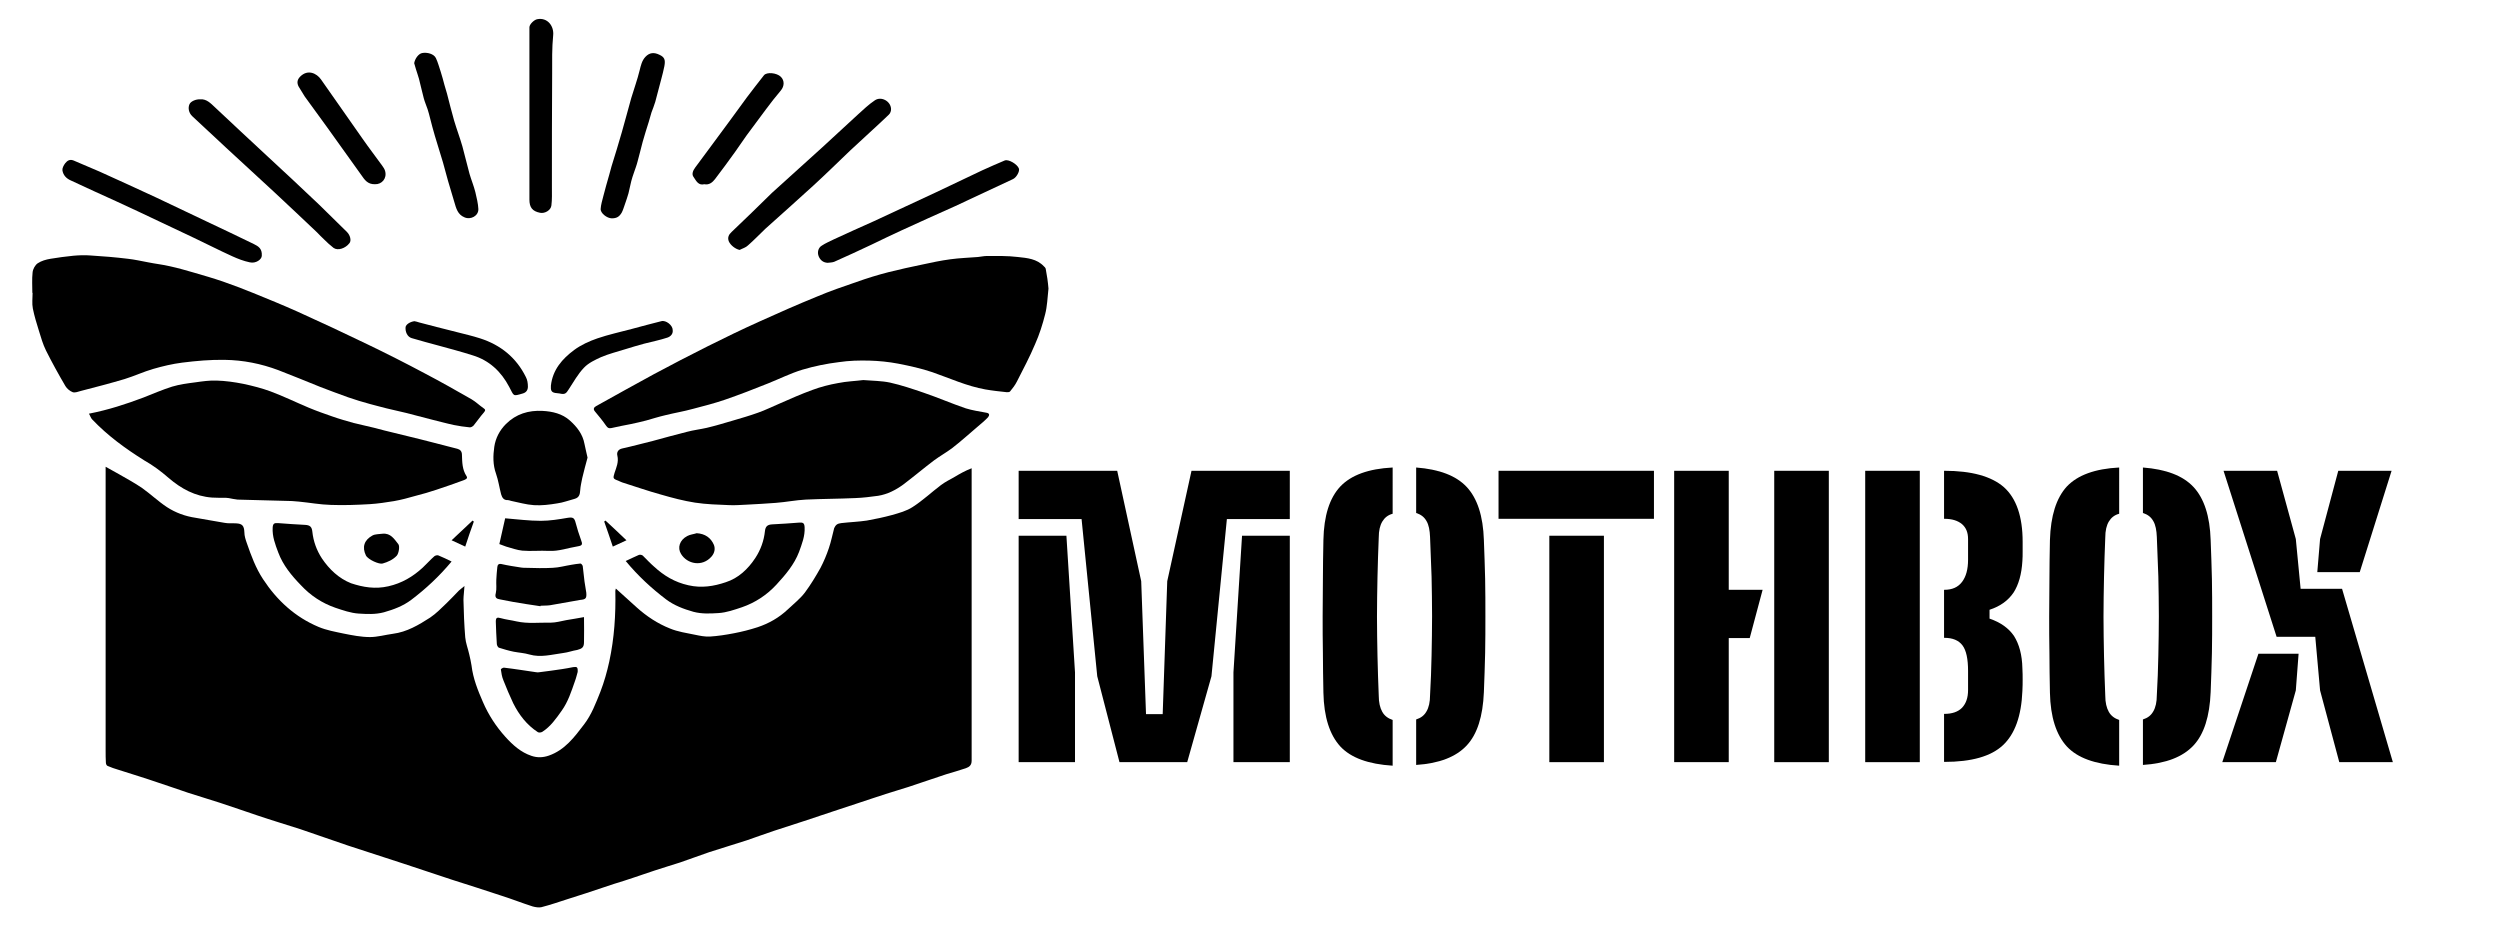 <?xml version="1.0" encoding="utf-8"?>
<!-- Generator: Adobe Illustrator 22.0.0, SVG Export Plug-In . SVG Version: 6.00 Build 0)  -->
<svg version="1.1" id="Layer_1" xmlns="http://www.w3.org/2000/svg" xmlns:xlink="http://www.w3.org/1999/xlink" x="0px" y="0px"
	 viewBox="0 0 989.3 370.8" style="enable-background:new 0 0 989.3 370.8;" xml:space="preserve">
<g>
	<path d="M377.8,188.7c-1.9,1.1-3.8,2-5.5,3.3c-3.7,2.8-7.2,6.1-11.1,8.6c-2.4,1.6-5.4,2.4-8.2,3.2c-3.3,0.9-6.6,1.6-10,2.2
		c-3.3,0.5-6.7,0.6-10.1,1c-0.6,0.1-1.3,0.2-1.8,0.6c-0.4,0.3-0.8,0.9-1,1.4c-0.7,2.6-1.2,5.3-2.1,7.9c-0.9,2.7-2,5.3-3.3,7.8
		c-1.9,3.4-3.9,6.7-6.2,9.8c-1.9,2.5-4.5,4.5-6.8,6.7c-3.4,3.2-7.4,5.5-11.9,7c-3.1,1-6.2,1.8-9.4,2.4c-3.1,0.6-6.3,1.1-9.5,1.3
		c-1.9,0.1-3.9-0.3-5.8-0.7c-3.4-0.7-6.9-1.2-10-2.5c-4.8-1.9-9.2-4.8-13.1-8.3c-2.7-2.4-5.4-4.9-8.3-7.5c-0.1,0.5-0.2,0.7-0.2,0.9
		c0.2,9.4-0.4,18.7-2.4,28c-0.9,4.1-2,8-3.5,11.9c-1.8,4.5-3.5,9.1-6.5,13c-3.8,5-7.6,10.1-13.9,12.3c-2.3,0.8-4.6,0.9-6.9,0.1
		c-4.2-1.4-7.4-4.3-10.3-7.5c-3.7-4.1-6.7-8.7-8.9-13.8c-2-4.6-3.9-9.3-4.5-14.4c-0.2-1.5-0.6-3-0.9-4.4c-0.5-2.3-1.4-4.5-1.6-6.8
		c-0.4-4.9-0.6-9.9-0.7-14.8c0-1.7,0.3-3.4,0.4-5.5c-0.9,0.8-1.6,1.2-2.2,1.8c-1.6,1.6-3.1,3.3-4.8,4.9c-2.1,2-4.2,4.2-6.6,5.8
		c-4.5,2.9-9.2,5.7-14.7,6.4c-3,0.4-6.1,1.3-9.1,1.3c-3.5,0-7-0.7-10.5-1.4c-3.3-0.7-6.7-1.3-9.8-2.6c-9.3-3.9-16.5-10.5-22-18.9
		c-2.9-4.4-4.7-9.3-6.4-14.2c-0.5-1.4-1-2.9-1-4.4c-0.1-2.5-0.8-3.4-3.3-3.5c-1.5-0.1-3,0.1-4.5-0.2c-3.9-0.6-7.7-1.4-11.5-2
		c-4.1-0.6-7.9-2-11.3-4.2c-3.5-2.3-6.5-5.2-9.9-7.6c-2.9-2-6.1-3.7-9.2-5.5c-1.6-0.9-3.2-1.8-5.2-2.9c0,2.4,0,4.4,0,6.4
		c0,35.3,0,70.7,0,106c0,1.6,0,3.1,0.1,4.7c0,0.5,0.3,1.2,0.7,1.3c1.4,0.6,2.8,1.1,4.2,1.5c5.3,1.7,10.6,3.3,15.8,5.1
		c4,1.3,7.9,2.7,11.8,4c4.2,1.4,8.5,2.6,12.7,4c5,1.6,9.9,3.4,14.8,5c5.6,1.9,11.3,3.6,16.9,5.4c6.3,2.1,12.6,4.4,18.9,6.5
		c7.3,2.4,14.5,4.7,21.8,7.1c6.5,2.1,13.1,4.4,19.6,6.5s13,4.1,19.5,6.3c4.1,1.3,8.1,2.9,12.2,4.2c1.1,0.3,2.4,0.5,3.4,0.3
		c3.5-0.9,7-2.1,10.4-3.2c2.5-0.8,5-1.6,7.5-2.4c3.6-1.2,7.2-2.4,10.8-3.6c2.6-0.8,5.2-1.6,7.8-2.5c2.8-0.9,5.5-1.9,8.3-2.8
		c3.3-1.1,6.7-2.1,10.1-3.2c3.9-1.3,7.7-2.8,11.6-4.1c4.9-1.6,10-3.1,14.9-4.7c3.5-1.2,7-2.5,10.6-3.7c4-1.3,8-2.6,12-3.9
		c3.6-1.2,7.2-2.4,10.8-3.6c3.4-1.1,6.9-2.3,10.3-3.4c3.7-1.2,7.4-2.5,11.2-3.7c3-1,6-1.8,9-2.8c5-1.6,9.9-3.4,14.9-5
		c2.6-0.8,5.2-1.5,7.8-2.4c1.4-0.5,2.3-1.2,2.3-3c0-36.9,0-73.9,0-110.8c0-1.5,0-3.1,0-4.9C381.9,186.3,379.8,187.5,377.8,188.7z"/>
	<path d="M413.8,106.3c-0.1-0.3-0.4-0.7-0.7-0.9c-2.8-3-6.6-3.3-10.3-3.7c-4.1-0.5-8.2-0.4-12.3-0.4c-1.2,0-2.3,0.3-3.5,0.4
		c-3.6,0.3-7.3,0.4-10.9,0.9c-3.8,0.5-7.5,1.3-11.2,2.1c-4.4,0.9-8.9,1.9-13.3,3c-4.3,1.1-8.5,2.4-12.7,3.9
		c-5.3,1.8-10.5,3.6-15.7,5.8c-7.6,3.1-15.1,6.4-22.6,9.8c-6.9,3.1-13.7,6.4-20.5,9.8c-7.2,3.6-14.3,7.3-21.4,11.1
		c-7.6,4.1-15.2,8.4-22.8,12.6c-0.9,0.5-1.3,1.2-0.4,2.2c1.5,1.8,3,3.6,4.3,5.5c0.6,0.9,1.1,1.2,2.1,1c2.6-0.6,5.2-1.1,7.8-1.6
		c2-0.4,4-0.9,6-1.4c2.5-0.7,5-1.5,7.6-2.1c3.6-0.9,7.3-1.5,10.9-2.5c4.2-1.1,8.5-2.2,12.6-3.6c5.8-2,11.5-4.2,17.2-6.5
		c4.5-1.8,8.9-4,13.5-5.4c4.7-1.4,9.6-2.4,14.5-3c4-0.6,8-0.7,12-0.6c3.8,0.1,7.7,0.5,11.4,1.2c4.6,0.9,9.2,1.9,13.6,3.4
		c6.9,2.4,13.6,5.5,20.9,6.8c2.8,0.5,5.7,0.8,8.5,1.1c0.4,0,1.1,0,1.3-0.3c1-1.2,2-2.5,2.7-3.9c2.5-4.9,5.1-9.8,7.2-14.8
		c1.7-3.8,3-7.9,4-11.9c0.8-3.1,0.9-6.4,1.3-10.1C414.7,111.6,414.3,108.9,413.8,106.3z"/>
	<path d="M60.6,146c3.8-1.1,7.6-2,11.5-2.5c5.6-0.7,11.2-1.2,16.8-1.1c7.3,0.1,14.4,1.5,21.3,4.1c5.5,2.1,11,4.4,16.5,6.6
		c3.7,1.4,7.3,2.8,11,4.1c2.9,1,5.8,1.9,8.8,2.7c2.1,0.6,4.3,1.1,6.5,1.7c2.6,0.6,5.1,1.2,7.7,1.8c3.5,0.9,6.9,1.8,10.4,2.7
		c2.9,0.7,5.7,1.5,8.6,2.1c2,0.4,4,0.7,6.1,0.9c0.5,0.1,1.2-0.3,1.6-0.7c1.4-1.7,2.6-3.5,4.1-5.2c0.7-0.8,0.6-1.2-0.2-1.7
		c-1.6-1.1-3-2.5-4.7-3.5c-6.1-3.5-12.3-7-18.6-10.3c-7.5-4-15-7.8-22.7-11.5c-9.1-4.4-18.3-8.7-27.6-12.9c-5.8-2.6-11.7-5-17.6-7.4
		c-3.9-1.6-7.9-3.1-11.9-4.5c-3.8-1.3-7.6-2.4-11.4-3.5c-3.1-0.9-6.2-1.8-9.4-2.5c-2.9-0.7-5.9-1-8.8-1.6c-2.7-0.5-5.3-1.1-8-1.4
		c-4.9-0.6-9.8-1-14.7-1.3c-2.3-0.2-4.6-0.1-6.9,0.1c-3,0.3-6,0.7-9,1.2c-1.8,0.3-3.6,0.8-5.1,1.8c-1,0.7-1.9,2.3-2,3.6
		c-0.3,2.7-0.1,5.4-0.1,8.1h0.1c0,2.1-0.3,4.2,0.1,6.2c0.6,3,1.5,5.9,2.4,8.8c0.8,2.6,1.6,5.4,2.8,7.8c2.4,4.8,5,9.5,7.7,14.1
		c0.6,1,1.8,2,2.9,2.4c0.9,0.3,2.1-0.2,3.2-0.5c5.8-1.5,11.6-3,17.3-4.7C53.2,148.8,56.8,147.1,60.6,146z"/>
	<path d="M66.7,189.1c5,4.3,10.5,7.3,17.2,7.8c1.9,0.1,3.7,0.1,5.6,0.1c0.3,0,0.7,0.1,1,0.1c1.2,0.2,2.3,0.5,3.5,0.6
		c6.3,0.2,12.6,0.3,18.8,0.5c1.8,0,3.7,0.1,5.5,0.3c4.2,0.4,8.4,1.2,12.6,1.3c5.2,0.2,10.3,0,15.5-0.3c3.2-0.2,6.4-0.7,9.5-1.2
		c2.9-0.5,5.8-1.3,8.6-2.1c2.8-0.7,5.5-1.5,8.2-2.4c3.6-1.2,7.1-2.4,10.6-3.7c0.8-0.3,2-0.7,1.3-1.7c-1.7-2.6-1.7-5.5-1.8-8.4
		c0-1.4-0.7-2.1-1.8-2.4c-1.3-0.4-2.6-0.6-3.9-1c-3.6-0.9-7.2-1.9-10.9-2.8c-3.4-0.9-6.8-1.6-10.2-2.5c-2.6-0.6-5.3-1.3-7.9-2
		c-2.7-0.7-5.4-1.2-8.1-1.9c-2.8-0.8-5.7-1.6-8.5-2.6c-3.2-1.1-6.3-2.2-9.4-3.5c-5-2.1-9.9-4.5-15-6.4c-3.5-1.3-7.1-2.2-10.8-3
		c-3.5-0.7-7.1-1.2-10.6-1.3c-2.8-0.1-5.6,0.3-8.4,0.7c-3.1,0.4-6.2,0.8-9.2,1.7c-3.8,1.2-7.5,2.8-11.3,4.3
		c-6.9,2.6-13.9,4.9-21.6,6.4c0.5,0.8,0.7,1.7,1.3,2.3c6.1,6.4,13.1,11.5,20.6,16.2C60.5,184.1,63.7,186.5,66.7,189.1z"/>
	<path d="M390.2,163.3c-2.7-0.5-5.4-0.9-8-1.7c-5.6-1.9-11.1-4.3-16.7-6.2c-4.4-1.5-8.8-3-13.3-4c-3.3-0.7-6.8-0.7-10.6-1
		c-3.1,0.4-6.6,0.5-10,1.2c-3.4,0.6-6.9,1.5-10.1,2.7c-4.4,1.6-8.7,3.5-13,5.4c-2.9,1.2-5.6,2.6-8.5,3.6c-3.3,1.2-6.8,2.2-10.2,3.2
		c-3.4,1-6.7,2-10.1,2.8c-2.6,0.6-5.3,0.9-7.9,1.6c-4.5,1.1-9,2.4-13.5,3.6c-4.1,1-8.1,2.1-12.2,3c-1.6,0.4-2.1,1.6-1.8,2.8
		c0.6,2.5-0.4,4.7-1.1,6.8c-0.6,2.1-0.8,2.3,1.4,3.1c0.5,0.2,1,0.5,1.6,0.7c5.1,1.6,10.2,3.4,15.3,4.8c4.5,1.3,9,2.5,13.5,3.2
		s9.1,0.8,13.7,1c2.3,0.1,4.6-0.1,6.9-0.2c3.8-0.2,7.6-0.4,11.4-0.7c4-0.3,7.9-1.1,11.9-1.3c6.5-0.3,13-0.3,19.6-0.6
		c3-0.1,6-0.5,9-0.9c3.7-0.6,7-2.3,10-4.5c4.1-3.1,8-6.4,12.1-9.5c2.3-1.7,4.8-3.1,7.1-4.8c3.5-2.7,6.8-5.7,10.1-8.5
		c1.4-1.2,2.9-2.4,4.2-3.8C391.6,164.3,391.7,163.5,390.2,163.3z"/>
	<path d="M231.3,175.7c-0.7-3.9-3-6.8-5.8-9.3c-3-2.7-6.9-3.6-10.8-3.8c-5.5-0.3-10.5,1.2-14.5,5.2c-2.5,2.5-4.1,5.6-4.6,9
		c-0.5,3.5-0.6,7.1,0.7,10.7c0.9,2.6,1.3,5.4,2,8.1c0.4,1.3,1,2.4,2.7,2.3c0.4,0,0.8,0.2,1.2,0.3c3,0.6,6,1.5,9.1,1.7
		s6.2-0.2,9.2-0.7c2.3-0.3,4.6-1.2,6.9-1.8c1.8-0.5,2.1-1.8,2.2-3.4c0.1-1.6,0.5-3.2,0.8-4.8c0.6-2.7,1.4-5.4,2.1-8.1
		C232.1,179.1,231.6,177.4,231.3,175.7z"/>
	<path d="M127.4,221c-2.1-3.2-3.4-6.8-3.8-10.6c-0.2-1.9-0.9-2.6-2.9-2.7c-3.6-0.2-7.1-0.4-10.7-0.7c-1.5-0.1-2,0.2-2.1,1.8
		c-0.2,3.5,1,6.6,2.2,9.8c1.9,5.1,5.3,9.2,9,13c3.8,4.1,8.4,7.1,13.6,8.9c3,1,6.1,2.1,9.2,2.3c3.3,0.2,6.6,0.4,10-0.5
		c3.9-1.1,7.6-2.5,10.8-4.9c5.8-4.4,11.1-9.3,16-15.2c-1.8-0.9-3.5-1.7-5.2-2.4c-0.4-0.2-1.2,0-1.6,0.3c-1.6,1.4-3,3-4.6,4.5
		c-3.9,3.6-8.3,6.2-13.6,7.4c-5.2,1.2-10,0.4-14.8-1.2C134.1,228.9,130.3,225.3,127.4,221z"/>
	<path d="M289.5,91.8c-1.1,1-1.7,2.2-1.1,3.7c0.7,1.6,2.7,3.1,4.3,3.4c1.1-0.6,2.4-0.9,3.3-1.8c2.4-2.1,4.6-4.4,6.9-6.6
		c6.3-5.7,12.7-11.3,19-17.1c4.9-4.5,9.7-9.2,14.5-13.8c5.1-4.8,10.3-9.4,15.3-14.2c0.6-0.5,1-1.6,0.9-2.4c-0.2-3-3.9-5-6.4-3.3
		c-2.4,1.6-4.6,3.7-6.8,5.7c-4.7,4.3-9.3,8.6-14,12.9c-6.6,6-13.3,12-19.9,18C300.2,81.5,294.9,86.7,289.5,91.8z"/>
	<path d="M89.3,58.3c6.4,5.9,12.8,11.8,19.2,17.7c5.7,5.3,11.3,10.6,17,16c0.9,0.9,1.7,1.8,2.7,2.7c1.2,1.2,2.5,2.4,3.8,3.4
		c1.7,1.2,4.7,0.2,6.3-1.9c0.8-1,0.3-3.1-1-4.4c-3.7-3.6-7.3-7.2-11-10.8c-6.7-6.4-13.5-12.7-20.3-19c-7.1-6.5-14-13.1-21-19.6
		c-1.6-1.5-3.3-3.3-5.7-3.1c-1.8-0.1-3.8,0.8-4.3,1.9c-0.7,1.5-0.3,3.5,1.1,4.8C80.5,50.1,84.9,54.2,89.3,58.3z"/>
	<path d="M330,94.7c-1.6,0.8-3.3,1.5-4.8,2.5c-1.4,0.8-1.9,2.7-1.2,4.3c0.6,1.4,1.7,2.4,3.5,2.5c0.8-0.1,1.8-0.1,2.6-0.4
		c5-2.2,9.9-4.5,14.8-6.8c4-1.9,8-3.9,12-5.7c6.9-3.2,13.9-6.3,20.8-9.4c7.7-3.6,15.4-7.2,23.1-10.8c1.4-0.6,2.8-3.1,2.4-4.2
		c-0.6-1.7-4.1-3.8-5.6-3.2c-3,1.3-5.9,2.5-8.9,3.9c-6.1,2.9-12.2,5.8-18.3,8.7c-8.2,3.8-16.3,7.6-24.5,11.4
		C340.6,89.8,335.3,92.3,330,94.7z"/>
	<path d="M209.5,79c0,3.1,1.2,4.6,4.2,5.2c1.9,0.4,4.3-1,4.5-2.9c0.3-2.4,0.2-4.8,0.2-7.2c0-15,0-29.9,0.1-44.9
		c0-5.1-0.1-10.2,0.4-15.2c0.4-3.6-2.2-7.2-6.3-6.4c-1.2,0.2-3.1,2-3.1,3.2c0,1.4,0,2.8,0,4.1c0,10.2,0,20.5,0,30.7l0,0
		C209.5,56.8,209.5,67.9,209.5,79z"/>
	<path d="M28,71.4c3.1,1.4,6.2,2.9,9.3,4.3c5.7,2.6,11.5,5.2,17.2,7.9c7.4,3.5,14.8,7,22.2,10.5c5.1,2.4,10.1,5,15.2,7.3
		c2.2,1,4.5,1.9,6.9,2.4c2.5,0.6,4.8-1.2,4.8-2.6c0.2-2.9-1.5-3.8-3.1-4.6c-6.1-3-12.3-5.9-18.4-8.8c-6.7-3.2-13.5-6.4-20.2-9.6
		c-7.5-3.5-15-6.9-22.5-10.3c-3.4-1.5-6.9-2.9-10.3-4.4c-1.5-0.6-2.5,0.1-3.3,1.1c-0.6,0.8-1.2,1.9-1.1,2.8
		C25,69.3,26.2,70.6,28,71.4z"/>
	<path d="M242.1,86.4c1.9,0,3-0.6,4-2.4c0.5-1,0.8-2.1,1.2-3.2c0.5-1.4,1-2.9,1.4-4.3c0.4-1.6,0.7-3.2,1.1-4.8
		c0.3-1.1,0.6-2.1,1-3.2c0.5-1.5,1.1-3,1.5-4.6c0.7-2.5,1.3-5.1,2-7.7c0.7-2.6,1.6-5.3,2.4-7.9c0.4-1.3,0.7-2.5,1.1-3.8
		c0.5-1.4,1.1-2.8,1.5-4.2c0.8-3,1.6-6.1,2.4-9.1c0.4-1.6,0.9-3.3,1.2-5c0.5-2.6,0-3.6-1.9-4.5c-2.2-1.1-4-0.9-5.6,0.8
		c-1.4,1.5-1.8,3.4-2.3,5.4c-0.9,3.7-2.2,7.2-3.3,10.9c-1.3,4.5-2.4,9-3.7,13.4c-1.3,4.6-2.7,9.1-4.1,13.6c-0.3,1.1-0.6,2.2-0.9,3.3
		c-0.8,2.9-1.7,5.8-2.4,8.7c-0.4,1.6-0.9,3.2-1,4.8C237.5,84.3,240.2,86.4,242.1,86.4z"/>
	<path d="M165.8,31.2c0.7,2.6,1.2,5.2,1.9,7.7c0.4,1.5,1,2.8,1.5,4.3c0.4,1.2,0.7,2.4,1,3.6c0.6,2.3,1.2,4.7,1.9,7
		c1,3.5,2.2,7,3.2,10.5c0.7,2.4,1.3,4.9,2,7.3c0.8,2.8,1.7,5.6,2.5,8.4c0.7,2.4,1.3,4.9,4,6c2.5,1.1,5.6-0.6,5.5-3.3
		c-0.1-2.2-0.7-4.5-1.2-6.7c-0.6-2.4-1.6-4.8-2.3-7.2c-1-3.6-1.8-7.2-2.8-10.8c-1-3.5-2.3-6.9-3.3-10.3c-1-3.5-1.9-7.1-2.8-10.6
		c-0.3-1.1-0.7-2.3-1-3.4c-0.5-1.8-0.9-3.5-1.5-5.3s-1.1-3.7-1.9-5.4c-0.8-1.7-3.5-2.4-5.5-2c-1.4,0.3-2.8,2.2-3.1,4
		c0.2,0.8,0.5,1.6,0.7,2.4C165,28.8,165.5,30,165.8,31.2z"/>
	<path d="M232,234.5c-0.2-1.5-0.5-2.9-0.7-4.4c-0.3-2-0.4-4.1-0.7-6.1c-0.1-0.4-0.6-1-0.9-1c-1.2,0.1-2.4,0.3-3.6,0.5
		c-2.5,0.4-4.9,1.1-7.4,1.2c-3.5,0.2-7,0.1-10.5,0c-0.6,0-1.3,0-1.9-0.1c-2.6-0.4-5.3-0.8-7.9-1.4c-1.1-0.2-1.5,0.3-1.6,1.2
		c-0.2,1.7-0.3,3.3-0.4,5c-0.1,1.8,0.2,3.6-0.2,5.3c-0.5,1.8,0.3,2.3,1.7,2.5c1.7,0.3,3.5,0.7,5.2,1c3.6,0.6,7.2,1.2,10.8,1.7
		c0-0.1,0-0.1,0-0.2c1.3-0.1,2.5,0,3.8-0.2c4-0.7,7.9-1.4,11.9-2.1C231.8,237.2,232.2,236.8,232,234.5z"/>
	<path d="M226.8,264c-2.9,0.6-5.8,1-8.7,1.4c-1.5,0.2-3,0.4-4.6,0.6c-0.4,0.1-0.9,0.1-1.4,0c-4.2-0.6-8.4-1.3-12.7-1.8
		c-0.4,0-1.2,0.5-1.2,0.7c0.2,1.4,0.4,2.9,1,4.3c1.2,3.1,2.5,6.1,3.9,9.1c2.3,4.6,5.4,8.6,9.7,11.4c0.4,0.3,1.3,0.2,1.8-0.1
		c3.3-2.1,5.5-5.3,7.7-8.4c2.5-3.5,3.8-7.6,5.2-11.6c0.5-1.3,0.8-2.7,1.1-3.7C228.7,263.9,228.3,263.8,226.8,264z"/>
	<path d="M278.7,72.9c2,0.4,3.3-0.8,4.3-2.1c2.7-3.5,5.3-7.1,7.9-10.7c1.6-2.2,3-4.4,4.6-6.6c2.5-3.4,5-6.8,7.5-10.1
		c1.9-2.6,3.9-5.1,6-7.6c1.4-1.7,1.5-3.9,0-5.4c-1.6-1.6-5.6-2-6.7-0.6c-2.3,2.9-4.6,5.9-6.8,8.8c-4.3,5.9-8.6,11.8-13,17.7
		c-2.5,3.4-5,6.7-7.4,10c-0.9,1.2-1.5,2.7-0.6,3.8C275.5,71.6,276.4,73.5,278.7,72.9z"/>
	<path d="M120.6,38.2c2.9,4.1,5.9,8,8.8,12.1c4.6,6.3,9,12.7,13.6,19c1.2,1.7,2.4,3.7,5.4,3.6c2.7,0.1,4.8-2.3,4-5.2
		c-0.2-0.8-0.7-1.5-1.2-2.2c-2.6-3.6-5.3-7.1-7.8-10.7c-5.5-7.8-10.9-15.6-16.4-23.4c-1.7-2.4-5.2-4.1-8.2-1.1
		c-1.2,1.2-1.4,2.5-0.6,4C119,35.6,119.8,36.9,120.6,38.2z"/>
	<path d="M231.1,254.1c0.1-3.1,0-6.3,0-9.9c-2.5,0.4-4.8,0.9-7,1.2c-2.1,0.4-4.2,1-6.2,1c-4.5-0.1-9,0.5-13.5-0.5
		c-2.1-0.5-4.2-0.7-6.3-1.3c-1.4-0.4-1.9-0.2-1.9,1.4c0.1,2.9,0.2,5.9,0.4,8.8c0,0.5,0.4,1.3,0.8,1.5c1.9,0.6,3.9,1.2,5.9,1.6
		c2.1,0.4,4.2,0.5,6.2,1.1c4.5,1.3,8.9,0,13.4-0.6c1.8-0.2,3.6-0.9,5.5-1.2C230.3,256.7,231.1,256.2,231.1,254.1z"/>
	<path d="M219.7,155.5c0.6,0.1,1.1,0.1,1.7,0.2c2.1,0.5,2.6,0.1,3.7-1.7c1.9-2.9,3.6-6,6-8.5c1.8-1.9,4.4-3.1,6.8-4.2
		c3.1-1.3,6.3-2.1,9.5-3.1c2.5-0.8,5-1.5,7.5-2.2c3.1-0.8,6.2-1.4,9.2-2.4c1.2-0.4,2.3-1.4,2.1-3c0-1.9-2.7-4-4.5-3.5
		c-3.9,1-7.8,2-11.8,3.1c-4.5,1.2-9.1,2.2-13.5,3.7c-3.2,1.1-6.5,2.6-9.2,4.6c-4.7,3.5-8.5,7.8-9.2,14.1
		C217.9,154.4,218.1,155.2,219.7,155.5z"/>
	<path d="M162.9,133.8c3.6,1.1,7.2,2,10.8,3c4.4,1.2,8.9,2.4,13.3,3.8c6.6,2,11.3,6.4,14.5,12.5c2,3.7,1.3,3.8,5.4,2.6
		c1.4-0.4,2-1.4,2-2.7s-0.2-2.7-0.8-3.8c-3.8-7.7-10-12.7-18.1-15.3c-3.1-1-6.2-1.7-9.3-2.5c-2.6-0.7-5.3-1.3-7.9-2
		c-2.3-0.6-4.6-1.2-6.9-1.8c-0.6-0.2-1.3-0.4-1.9-0.5c-1.6,0.2-3.3,1.2-3.5,2.3C160.3,131.3,161.2,133.3,162.9,133.8z"/>
	<path d="M206.7,217.9c3.5,0.3,7-0.1,10.5,0.1c4,0.2,7.6-1.2,11.4-1.8c1.9-0.3,2-0.8,1.3-2.6c-0.8-2.2-1.5-4.4-2.1-6.7
		c-0.5-2-1.1-2.3-3.1-2c-3.5,0.6-7.1,1.2-10.7,1.2c-4.6,0-9.2-0.6-14.1-1c-0.7,3.2-1.5,6.7-2.3,10.2c1,0.4,1.9,0.7,2.7,1
		C202.5,216.9,204.6,217.7,206.7,217.9z"/>
	<path d="M151.4,223c2.1-0.6,4.1-1.5,5.6-3.1c0.8-0.9,1.3-3.8,0.6-4.6c-1.6-2-3-4.4-6.2-4.1c-1.3,0.2-2.9,0.1-4,0.7
		c-3.3,1.8-4.2,4.6-2.6,7.9C145.7,221.5,150.1,223.4,151.4,223z"/>
	<path d="M281.6,220.2c1.2-1.4,1.5-3.1,0.9-4.6c-1.2-2.8-3.5-4.4-6.8-4.6c-1.2,0.4-2.6,0.5-3.7,1.1c-3.1,1.6-4,4.7-2.5,7.1
		C271.9,223.2,277.9,224.5,281.6,220.2z"/>
	<path d="M187.5,206.4c-0.2-0.1-0.3-0.3-0.5-0.4c-2.7,2.5-5.4,5.1-8.3,7.8c2,0.9,3.6,1.7,5.4,2.5
		C185.1,213.1,186.3,209.8,187.5,206.4z"/>
	<path d="M254.4,219.9c-0.3-0.3-1.1-0.5-1.6-0.3c-1.7,0.7-3.4,1.6-5.2,2.4c4.9,5.9,10.2,10.8,16,15.2c3.2,2.4,6.9,3.8,10.8,4.9
		c3.4,0.9,6.7,0.7,10,0.5c3.1-0.2,6.2-1.3,9.2-2.3c5.2-1.8,9.8-4.8,13.6-8.9c3.6-3.9,7.1-8,9-13c1.1-3.1,2.4-6.2,2.2-9.8
		c-0.1-1.6-0.6-1.9-2.1-1.8c-3.5,0.3-7.1,0.5-10.7,0.7c-1.9,0.1-2.7,0.8-2.9,2.7c-0.4,3.8-1.7,7.4-3.8,10.6c-2.9,4.4-6.7,8-11.7,9.6
		c-4.7,1.6-9.6,2.4-14.8,1.2c-5.4-1.2-9.7-3.8-13.6-7.4C257.4,223,255.9,221.4,254.4,219.9z"/>
	<path d="M239.1,206.4c1.2,3.3,2.3,6.7,3.4,9.9c1.8-0.8,3.4-1.6,5.4-2.5c-2.9-2.8-5.6-5.3-8.3-7.8
		C239.4,206.1,239.2,206.3,239.1,206.4z"/>
</g>
<g>
	<polygon points="461.9,230 460.1,282.6 453.5,282.6 451.6,230 442.1,186.3 403.1,186.3 403.1,205.4 428,205.4 434.2,267.6 
		443,301.6 469.8,301.6 479.4,267.6 485.5,205.4 510.4,205.4 510.4,186.3 471.5,186.3 	"/>
	<polygon points="488.1,266.1 488.1,301.6 510.4,301.6 510.4,212 491.5,212 	"/>
	<polygon points="403.1,212 403.1,301.6 425.4,301.6 425.4,266.1 422,212 	"/>
	<path d="M523.7,213.7c-0.1,5.4-0.2,10.6-0.2,15.5c0,5-0.1,9.9-0.1,14.7s0,9.7,0.1,14.6c0,4.9,0.1,10.1,0.2,15.6
		c0.2,9.7,2.5,16.7,6.7,21.3c4.2,4.5,11.1,7,20.7,7.6v-18.1c-1.8-0.6-3.2-1.6-4.1-3.2c-0.9-1.6-1.4-3.7-1.4-6.4
		c-0.2-5.3-0.4-10.5-0.5-15.7c-0.1-5.2-0.2-10.4-0.2-15.6s0.1-10.4,0.2-15.6c0.1-5.2,0.3-10.5,0.5-15.7c0-2.7,0.5-4.8,1.4-6.3
		s2.2-2.6,4.1-3.1V185c-9.6,0.5-16.4,3-20.7,7.5C526.1,197.1,523.9,204.1,523.7,213.7z"/>
	<path d="M587.2,213.7c-0.3-9.5-2.6-16.5-6.8-21s-10.9-7-20-7.7v18c1.9,0.6,3.2,1.6,4.1,3.2c0.9,1.5,1.3,3.7,1.4,6.3
		c0.2,5.2,0.4,10.5,0.6,15.7c0.1,5.2,0.2,10.4,0.2,15.6s-0.1,10.4-0.2,15.6c-0.1,5.2-0.3,10.5-0.6,15.7c0,2.7-0.5,4.9-1.4,6.4
		c-0.9,1.6-2.2,2.6-4.1,3.2v18c9.2-0.6,15.8-3.2,20-7.7s6.4-11.5,6.8-21.1c0.2-5.4,0.4-10.5,0.5-15.5c0.1-4.9,0.1-9.8,0.1-14.6
		s0-9.7-0.1-14.7C587.6,224.3,587.4,219.1,587.2,213.7z"/>
	<rect x="593" y="186.3" width="61.5" height="19"/>
	<rect x="613.1" y="212" width="21.6" height="89.6"/>
	<polygon points="684.1,186.3 662.5,186.3 662.5,301.6 684.1,301.6 684.1,252.5 692.4,252.5 697.5,233.4 684.1,233.4 	"/>
	<rect x="702.1" y="186.3" width="21.6" height="115.3"/>
	<path d="M797,251.7c-2.1-3.1-5.3-5.4-9.7-6.9v-3.5c4.3-1.4,7.4-3.7,9.5-6.8c2-3.1,3.2-7.3,3.5-12.5c0.1-1.2,0.1-2.5,0.1-3.7
		s0-2.5,0-3.9c0-10-2.5-17.2-7.4-21.6c-4.9-4.3-12.8-6.5-23.6-6.5h-0.1v19h0.1c3,0,5.3,0.7,7,2.1c1.6,1.4,2.4,3.3,2.4,5.9
		c0,1.3,0,2.7,0,4.1c0,1.4,0,2.8,0,4.1c0,3.8-0.8,6.7-2.4,8.8c-1.6,2.1-3.9,3.1-7,3.1h-0.1v19h0.1c3.3,0,5.7,1,7.2,3
		s2.2,5.4,2.2,10.1c0,1.3,0,2.6,0,3.8c0,1.2,0,2.5,0,3.8c0,3-0.8,5.3-2.4,7c-1.6,1.6-3.9,2.4-7,2.4h-0.1v19h0.1
		c10.8,0,18.5-2.2,23.2-6.6s7.3-11.5,7.7-21.5c0.1-1.7,0.1-3.2,0.1-4.5s0-2.8-0.1-4.4C800.2,259.1,799,254.9,797,251.7z"/>
	<rect x="738.1" y="186.3" width="21.6" height="115.3"/>
	<path d="M811.2,213.7c-0.1,5.4-0.2,10.6-0.2,15.5c0,5-0.1,9.9-0.1,14.7s0,9.7,0.1,14.6c0,4.9,0.1,10.1,0.2,15.6
		c0.2,9.7,2.5,16.7,6.7,21.3c4.2,4.5,11.1,7,20.7,7.6v-18.1c-1.8-0.6-3.2-1.6-4.1-3.2c-0.9-1.6-1.4-3.7-1.4-6.4
		c-0.2-5.3-0.4-10.5-0.5-15.7c-0.1-5.2-0.2-10.4-0.2-15.6s0.1-10.4,0.2-15.6c0.1-5.2,0.3-10.5,0.5-15.7c0-2.7,0.5-4.8,1.4-6.3
		s2.2-2.6,4.1-3.1V185c-9.6,0.5-16.4,3-20.7,7.5C813.7,197.1,811.5,204.1,811.2,213.7z"/>
	<path d="M874.8,213.7c-0.3-9.5-2.6-16.5-6.8-21s-10.9-7-20-7.7v18c1.9,0.6,3.2,1.6,4.1,3.2c0.9,1.5,1.3,3.7,1.4,6.3
		c0.2,5.2,0.4,10.5,0.6,15.7c0.1,5.2,0.2,10.4,0.2,15.6s-0.1,10.4-0.2,15.6c-0.1,5.2-0.3,10.5-0.6,15.7c0,2.7-0.5,4.9-1.4,6.4
		c-0.9,1.6-2.2,2.6-4.1,3.2v18c9.2-0.6,15.8-3.2,20-7.7s6.4-11.5,6.8-21.1c0.2-5.4,0.4-10.5,0.5-15.5c0.1-4.9,0.1-9.8,0.1-14.6
		s0-9.7-0.1-14.7C875.2,224.3,875,219.1,874.8,213.7z"/>
	<polygon points="926.8,233 910.4,233 908.5,213.3 901.1,186.3 879.9,186.3 900.9,252 916.2,252 918.1,273.2 925.7,301.6 
		946.9,301.6 	"/>
	<polygon points="946.4,186.3 925.3,186.3 918.1,213.3 917,226.4 933.8,226.4 	"/>
	<polygon points="879.4,301.6 900.6,301.6 908.5,273.2 909.6,258.7 893.7,258.7 	"/>
</g>
</svg>
